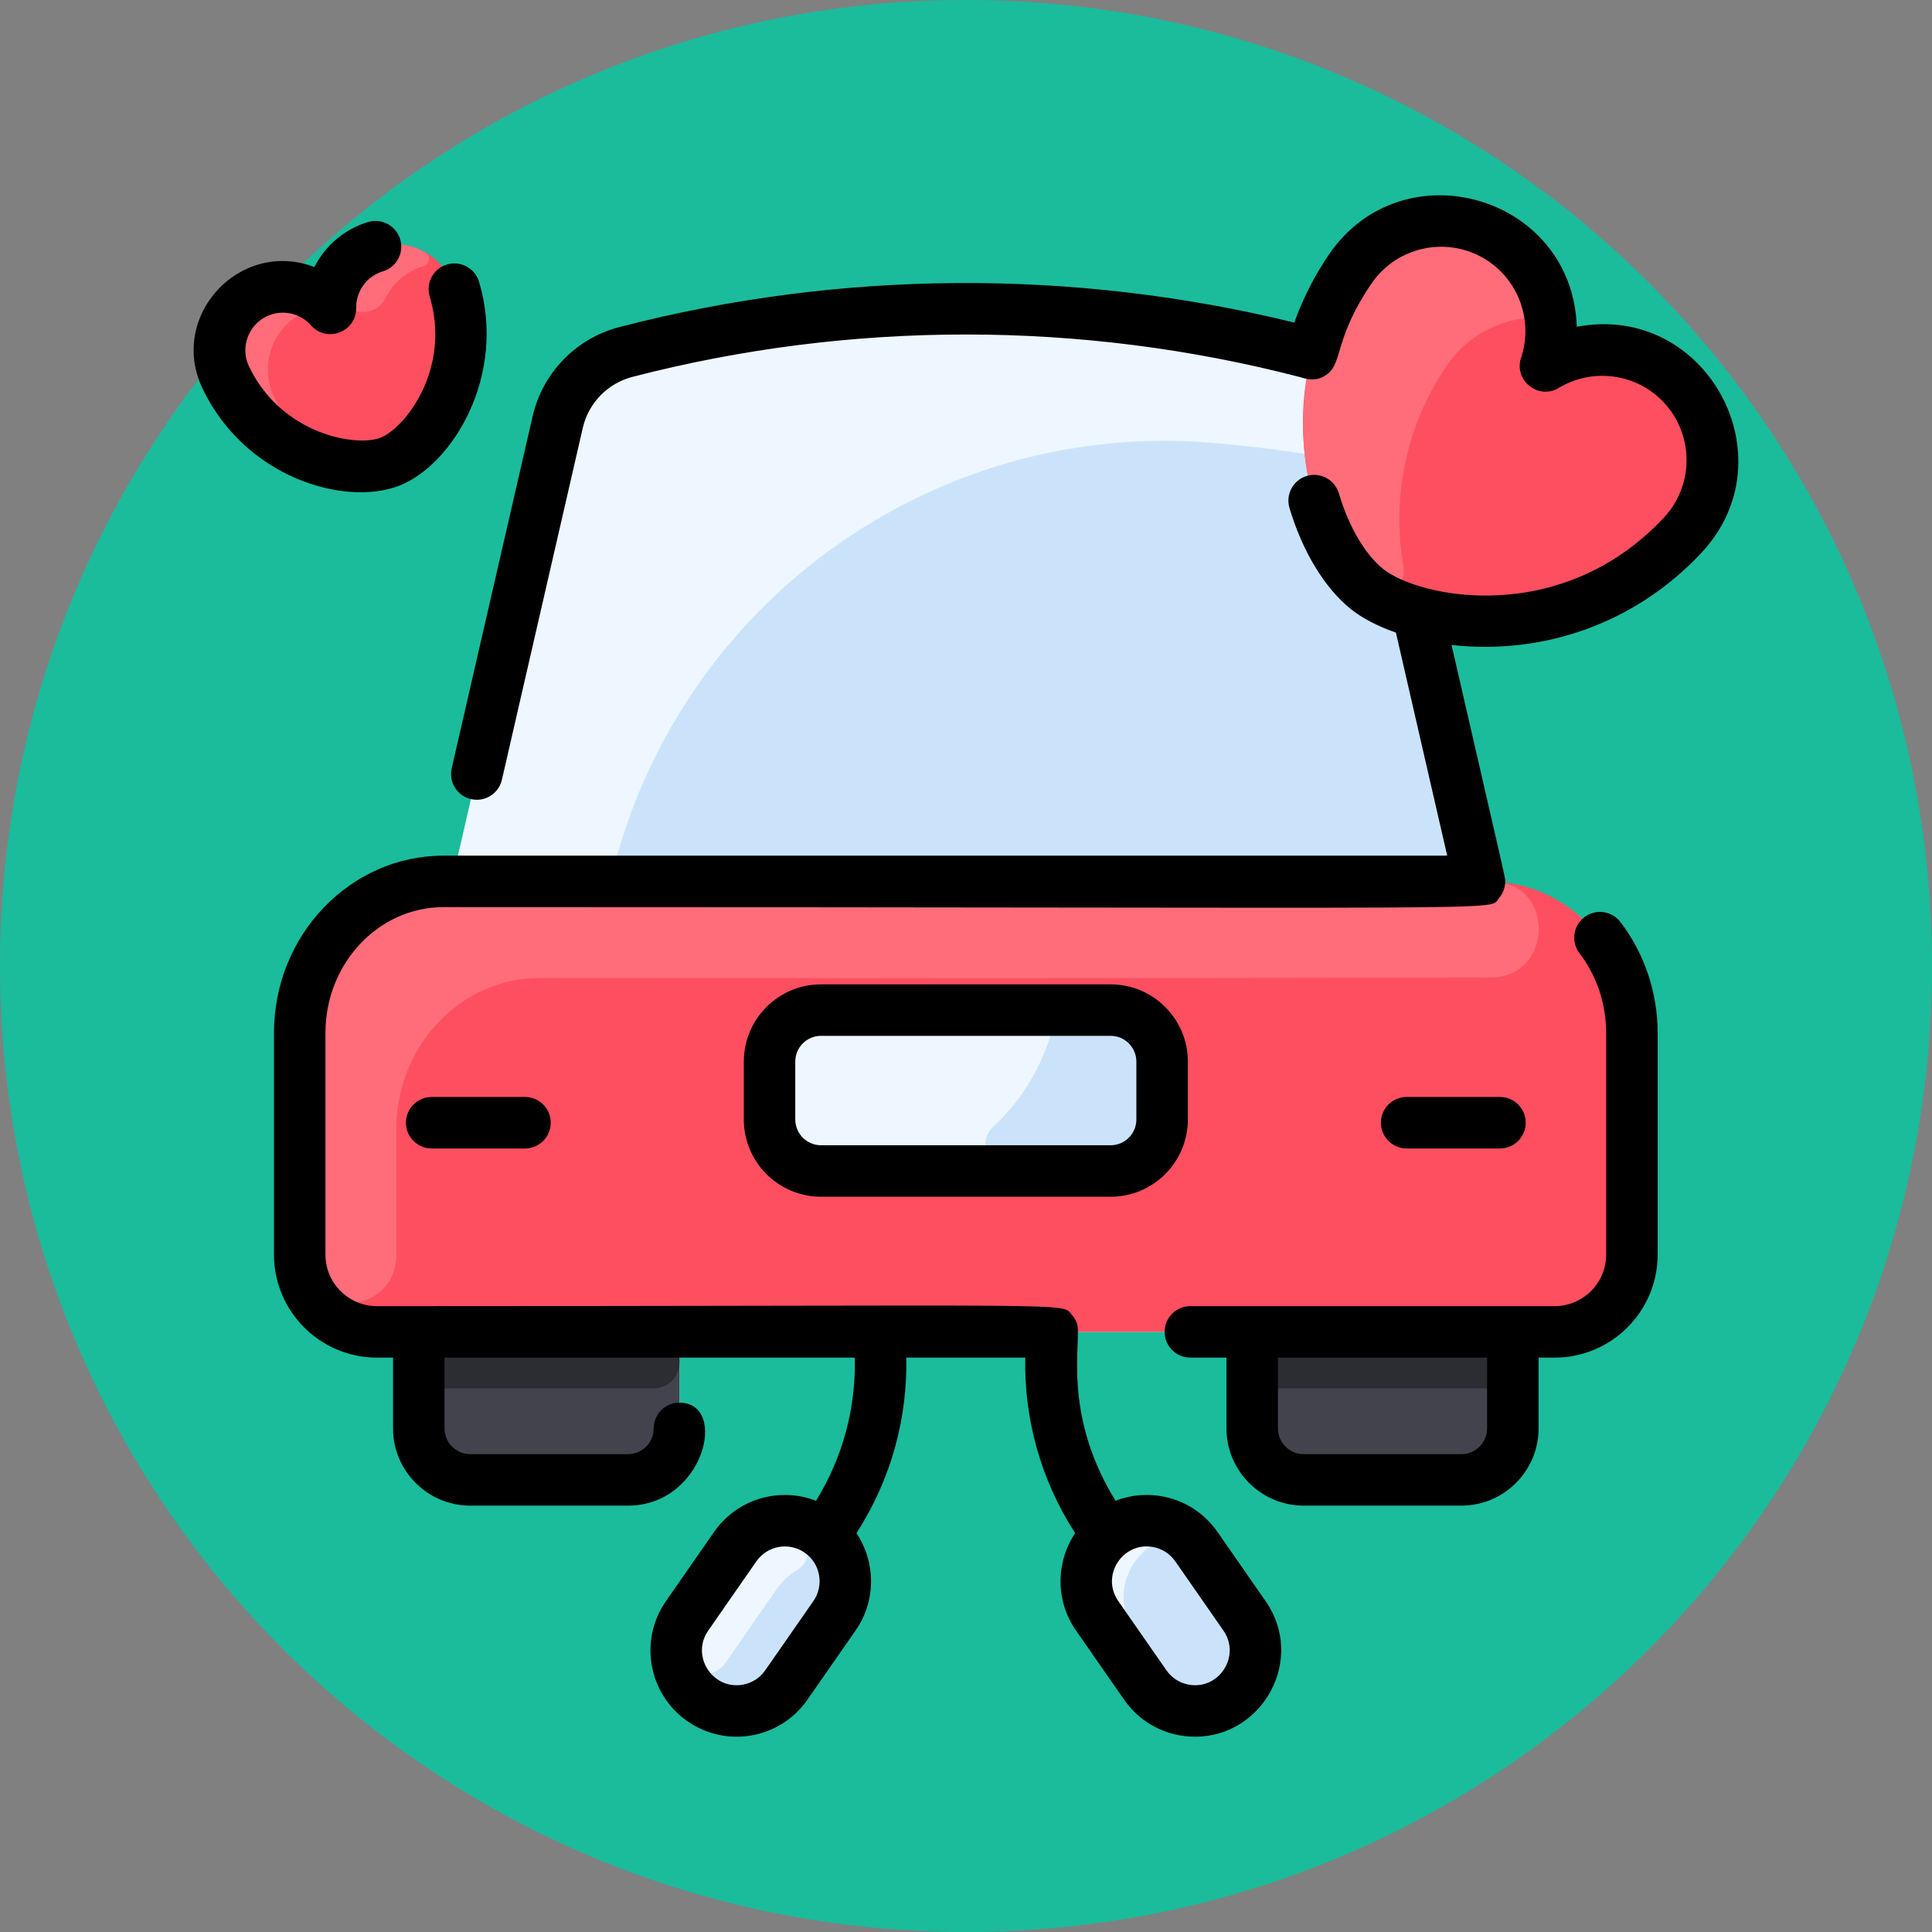 <svg xmlns="http://www.w3.org/2000/svg" x="0px" y="0px"
width="60" height="60"
viewBox="0 0 172 172"
style=" fill:#000000;"><rect x="0" y="0" width="172" height="172" fill="#808080" stroke="none"/><g fill="none" fill-rule="nonzero" stroke="none" stroke-width="1" stroke-linecap="butt" stroke-linejoin="miter" stroke-miterlimit="10" stroke-dasharray="" stroke-dashoffset="0" font-family="none" font-weight="none" font-size="none" text-anchor="none" style="mix-blend-mode: normal"><path d="M0,172v-172h172v172z" fill="none"></path><path d="M86,172c-47.496,0 -86,-38.504 -86,-86v0c0,-47.496 38.504,-86 86,-86v0c47.496,0 86,38.504 86,86v0c0,47.496 -38.504,86 -86,86z" fill="#1abc9c"></path><g><path d="M110.801,143.862c2.507,3.603 -0.138,8.459 -4.414,8.459c-1.704,0 -3.38,-0.808 -4.426,-2.312l-4.288,-6.168c-1.699,-2.441 -1.094,-5.798 1.346,-7.494c2.441,-1.699 5.798,-1.094 7.494,1.346z" fill="#cbe3fa"></path><path d="M72.95,136.348c2.441,1.696 3.045,5.053 1.346,7.494l-4.288,6.168c-1.692,2.434 -5.049,3.051 -7.494,1.346c-2.444,-1.696 -3.045,-5.053 -1.346,-7.494l4.288,-6.168c1.696,-2.441 5.053,-3.045 7.494,-1.346z" fill="#cbe3fa"></path><path d="M69.505,135.395c2.472,-0.148 3.472,3.203 1.343,4.467c-0.642,0.381 -1.215,0.903 -1.668,1.556c0,0 -4.405,6.341 -4.459,6.429c-1.352,2.201 -4.735,1.16 -4.499,-1.413c0.169,-1.845 0.711,-2.235 5.235,-8.74c1.024,-1.474 2.526,-2.208 4.049,-2.299z" fill="#eef7ff"></path><path d="M103.695,149.098c0.7,1.016 -0.78,2.141 -1.543,1.171c-0.142,-0.18 0.22,0.333 -4.48,-6.426c-2.696,-3.874 0.578,-9.074 5.191,-8.402c0.946,0.138 1.128,1.425 0.264,1.835c-2.813,1.333 -4.163,5.047 -2.129,7.953c1.188,1.698 2.056,2.94 2.696,3.869z" fill="#eef7ff"></path><path d="M145.283,91.949v19.749c0,3.796 -3.08,6.875 -6.875,6.875h-3.724v8.594c0,2.532 -2.051,4.583 -4.583,4.583h-14.037c-2.532,0 -4.583,-2.051 -4.583,-4.583v-8.594h-50.991v8.594c0,2.532 -2.051,4.583 -4.583,4.583h-14.037c-2.532,0 -4.583,-2.051 -4.583,-4.583v-8.594h-3.724c-3.796,0 -6.875,-3.08 -6.875,-6.875v-19.749c0,-7.445 5.732,-13.481 12.802,-13.481h0.762c0.241,-1.046 9.024,-39.26 9.396,-40.876c0.759,-3.297 3.177,-5.486 6.093,-6.262c19.832,-5.136 40.658,-5.136 60.49,0c3.151,0.837 5.41,3.291 6.093,6.262c0.828,3.604 8.568,37.272 9.396,40.876c8.685,0 13.564,6.677 13.564,13.481z" fill="#cbe3fa"></path><path d="M134.684,118.573v8.594c0,2.532 -2.051,4.583 -4.583,4.583h-14.037c-2.532,0 -4.583,-2.051 -4.583,-4.583v-8.594z" fill="#42434d"></path><path d="M60.489,118.573v8.594c0,2.532 -2.051,4.583 -4.583,4.583h-14.037c-2.532,0 -4.583,-2.051 -4.583,-4.583v-8.594z" fill="#42434d"></path><path d="M132.481,78.468h-92.993c-7.07,0 -12.802,6.036 -12.802,13.481v19.749c0,3.796 3.08,6.875 6.875,6.875h104.847c3.796,0 6.875,-3.08 6.875,-6.875v-19.749c0,-7.445 -5.732,-13.481 -12.802,-13.481z" fill="#fe4f60"></path><path d="M103.459,94.51v5.156c0,2.532 -2.051,4.583 -4.583,4.583h-25.782c-2.532,0 -4.583,-2.051 -4.583,-4.583v-5.156c0,-2.532 2.051,-4.583 4.583,-4.583h25.782c2.532,0 4.583,2.051 4.583,4.583z" fill="#eef7ff"></path><path d="M40.451,25.741c2.32,7.723 -2.61,14.149 -5.749,15.363c-3.463,1.341 -11.235,-0.481 -14.595,-7.485c-2.393,-4.989 3.12,-10.09 7.909,-7.315c0.625,0.362 1.446,0.045 1.664,-0.644c1.661,-5.243 9.177,-5.241 10.772,0.082z" fill="#fe4f60"></path><path d="M132.947,78.476c5.541,0.209 5.309,8.549 -0.236,8.553c-11.178,0.007 -34.427,0.08 -84.628,0.032c-7.07,-0.007 -12.802,6.036 -12.802,13.481v11.183c0,5.588 -8.594,5.899 -8.594,-0.028v-19.749c0,-7.445 5.732,-13.481 12.802,-13.481c-0,0 93.304,0.003 93.459,0.009z" fill="#ff6d7a"></path><path d="M103.459,94.51v5.156c0,2.531 -2.052,4.583 -4.583,4.583h-8.866c-2.076,0 -3.089,-2.547 -1.568,-3.96c2.511,-2.334 4.301,-5.319 5.26,-8.681c0.283,-0.991 1.177,-1.682 2.208,-1.682h2.966c2.531,0 4.583,2.052 4.583,4.583z" fill="#cbe3fa"></path><path d="M134.684,118.573v2.736c0,1.266 -1.026,2.292 -2.292,2.292h-18.62c-1.266,0 -2.292,-1.026 -2.292,-2.292v-2.736z" fill="#2c2c33"></path><path d="M60.489,118.573v2.736c0,1.266 -1.026,2.292 -2.292,2.292h-18.62c-1.266,0 -2.292,-1.026 -2.292,-2.292v-2.736z" fill="#2c2c33"></path><path d="M122.327,37.61c0.437,1.91 -1.218,3.653 -3.145,3.3c-3.533,-0.647 -7.288,-1.147 -11.161,-1.479c-25.096,-2.149 -47.95,14.508 -53.68,39.036h-14.091c0.241,-1.046 9.024,-39.26 9.396,-40.876c0.759,-3.297 3.177,-5.486 6.093,-6.262c19.832,-5.136 40.658,-5.136 60.49,0c5.573,1.481 6.277,7.066 6.097,6.281z" fill="#eef7ff"></path><path d="M149.348,33.807c3.947,3.701 4.148,9.903 0.447,13.851c-9.241,9.868 -23.201,8.709 -28.105,4.773c-5.248,-4.201 -8.934,-17.529 -1.492,-28.466c3.042,-4.477 9.138,-5.641 13.613,-2.595c3.079,2.088 4.583,5.624 4.235,9.086c-0.085,0.839 0.711,1.476 1.512,1.21c3.3,-1.096 7.079,-0.402 9.791,2.142z" fill="#fe4f60"></path><path d="M137.283,25.511c0.537,1.243 -0.25,2.663 -1.593,2.83c-2.701,0.336 -5.248,1.79 -6.899,4.218c-3.706,5.448 -4.903,11.922 -3.845,17.903c0.325,1.835 -1.765,3.151 -3.226,1.994c-5.933,-4.701 -8.458,-18.298 -1.523,-28.491c4.522,-6.655 14.209,-5.114 17.086,1.546z" fill="#ff6d7a"></path><path d="M26.775,38.824c0.498,0.533 -0.153,1.353 -0.793,1.002c-2.305,-1.264 -4.475,-3.285 -5.876,-6.208c-2.395,-4.995 3.128,-10.092 7.914,-7.312c0.489,0.284 0.411,1.019 -0.132,1.178c-3.188,0.932 -5.042,4.607 -3.485,7.853c0.647,1.351 1.459,2.508 2.372,3.487z" fill="#ff6d7a"></path><path d="M37.859,22.473c0.505,0.29 0.426,1.041 -0.133,1.208c-1.545,0.462 -2.742,1.529 -3.413,2.866c-0.489,0.974 -1.593,1.535 -2.891,1.059c-1.329,-0.487 -1.89,-2.054 -1.138,-3.253c1.603,-2.551 4.949,-3.388 7.574,-1.88z" fill="#ff6d7a"></path><path d="M141.045,81.661c-1.004,0.771 -1.193,2.21 -0.422,3.213c1.527,1.989 2.368,4.502 2.368,7.075v19.748c0,2.527 -2.056,4.583 -4.583,4.583h-32.435c-1.266,0 -2.292,1.026 -2.292,2.292c0,1.266 1.026,2.292 2.292,2.292h3.216v6.302c0,3.791 3.084,6.875 6.875,6.875h14.037c3.791,0 6.875,-3.084 6.875,-6.875v-6.302h1.432c5.055,0 9.167,-4.112 9.167,-9.167v-19.748c0,-3.578 -1.178,-7.082 -3.316,-9.867c-0.771,-1.003 -2.21,-1.193 -3.214,-0.422zM132.392,127.167c0,1.264 -1.028,2.292 -2.292,2.292h-14.037c-1.264,0 -2.292,-1.028 -2.292,-2.292v-6.302h18.62zM105.751,94.51c0,-3.791 -3.084,-6.875 -6.875,-6.875h-25.782c-3.791,0 -6.875,3.084 -6.875,6.875v5.156c0,3.791 3.084,6.875 6.875,6.875h25.782c3.791,0 6.875,-3.084 6.875,-6.875zM101.167,99.666c0,1.264 -1.028,2.292 -2.292,2.292h-25.782c-1.264,0 -2.292,-1.028 -2.292,-2.292v-5.156c0,-1.264 1.028,-2.292 2.292,-2.292h25.782c1.264,0 2.292,1.028 2.292,2.292zM18.04,34.612c-3.088,-6.435 3.271,-13.36 9.95,-10.844c0.963,-1.887 2.665,-3.369 4.783,-4.002c1.212,-0.363 2.49,0.326 2.853,1.539c0.363,1.213 -0.326,2.49 -1.539,2.853c-1.425,0.427 -2.404,1.766 -2.38,3.258c0.034,2.122 -2.604,3.148 -4.011,1.553c-0.986,-1.119 -2.613,-1.451 -3.954,-0.806c-1.665,0.799 -2.369,2.803 -1.571,4.467c2.902,6.048 9.518,7.185 11.703,6.339c2.185,-0.846 6.311,-6.142 4.382,-12.568c-0.364,-1.212 0.324,-2.49 1.536,-2.854c1.213,-0.364 2.49,0.324 2.854,1.536c2.487,8.285 -2.315,16.301 -7.117,18.16c-4.851,1.877 -13.697,-0.728 -17.49,-8.631zM140.376,29.092c-0.388,-11.722 -15.533,-16.039 -22.075,-6.417c-1.289,1.896 -2.318,3.921 -3.073,6.042c-19.695,-4.822 -40.425,-4.692 -60.063,0.395c-3.883,1.006 -6.853,4.058 -7.751,7.966l-7.199,31.318c-0.284,1.234 0.486,2.463 1.72,2.747c1.234,0.283 2.463,-0.486 2.747,-1.72l7.199,-31.317c0.514,-2.235 2.213,-3.981 4.433,-4.556c19.411,-5.028 39.93,-5.028 59.34,0c0.466,0.121 1.512,0.587 2.58,-0.298c1.289,-1.07 0.623,-3.241 3.857,-7.998c2.328,-3.424 7.007,-4.316 10.432,-1.988c2.764,1.876 3.954,5.404 2.894,8.579c-0.672,2.015 1.537,3.786 3.357,2.688c2.867,-1.728 6.57,-1.338 9.005,0.949c3.02,2.831 3.174,7.591 0.344,10.611c-9.108,9.721 -21.738,7.162 -25.002,4.549c-1.587,-1.27 -3.056,-3.785 -3.93,-6.727c-0.361,-1.213 -1.637,-1.904 -2.85,-1.543c-1.213,0.361 -1.904,1.637 -1.544,2.85c1.147,3.859 3.137,7.139 5.459,8.998c1.007,0.806 2.383,1.531 4.018,2.1l4.565,19.856h-89.352c-8.323,0 -15.094,7.076 -15.094,15.774v19.748c0,5.055 4.112,9.167 9.167,9.167h1.432v6.302c0,3.791 3.084,6.875 6.875,6.875h14.037c6.806,0 8.984,-9.167 4.583,-9.167c-1.266,0 -2.292,1.026 -2.292,2.292c0,1.264 -1.028,2.292 -2.292,2.292h-14.037c-1.264,0 -2.292,-1.028 -2.292,-2.292v-6.302h36.528c0.103,4.44 -1.047,8.844 -3.454,12.745c-3.182,-1.24 -6.985,-0.232 -9.077,2.776l-4.289,6.168c-2.416,3.475 -1.555,8.268 1.92,10.684c3.483,2.422 8.262,1.564 10.684,-1.92l4.289,-6.168c1.854,-2.667 1.777,-6.109 0.07,-8.658c3.119,-4.834 4.545,-10.263 4.44,-15.628h10.591c-0.105,5.365 1.322,10.794 4.441,15.628c-1.706,2.549 -1.784,5.991 0.07,8.658l4.289,6.168c1.485,2.136 3.857,3.296 6.318,3.296c6.074,0 9.856,-6.925 6.286,-12.06l-4.289,-6.168c-2.091,-3.007 -5.892,-4.017 -9.077,-2.776c-4.902,-7.945 -2.933,-14.394 -3.445,-15.812c-0.104,-0.289 -0.256,-0.536 -0.449,-0.751c-1,-1.117 1.934,-0.765 -61.863,-0.765c-2.527,0 -4.583,-2.056 -4.583,-4.584v-19.748c0,-6.17 4.715,-11.191 10.51,-11.191c98.287,0 92.95,0.365 93.953,-0.784c0.378,-0.431 0.572,-0.981 0.568,-1.527c-0.003,-0.37 0.266,0.914 -4.778,-21.03c8.052,0.905 16.281,-1.836 22.237,-8.192c7.955,-8.49 0.427,-22.32 -11.091,-20.135zM72.415,142.534l-4.289,6.168c-0.472,0.678 -1.179,1.132 -1.992,1.278c-2.705,0.486 -4.648,-2.562 -3.086,-4.809l4.289,-6.168c0.978,-1.406 2.904,-1.747 4.304,-0.773c1.4,0.973 1.747,2.904 0.773,4.304zM102.64,137.724c0.813,0.146 1.52,0.6 1.992,1.278l4.289,6.168c1.563,2.248 -0.382,5.295 -3.086,4.809c-0.813,-0.146 -1.52,-0.6 -1.992,-1.278l-4.289,-6.168c-1.578,-2.269 0.398,-5.291 3.086,-4.809zM46.739,97.661c1.266,0 2.292,1.026 2.292,2.292c0,1.266 -1.026,2.292 -2.292,2.292h-8.308c-1.266,0 -2.292,-1.026 -2.292,-2.292c0,-1.266 1.026,-2.292 2.292,-2.292zM125.23,102.244c-1.266,0 -2.292,-1.026 -2.292,-2.292c0,-1.266 1.026,-2.292 2.292,-2.292h8.308c1.266,0 2.292,1.026 2.292,2.292c0,1.266 -1.026,2.292 -2.292,2.292z" fill="#000000"></path></g></g></svg>
